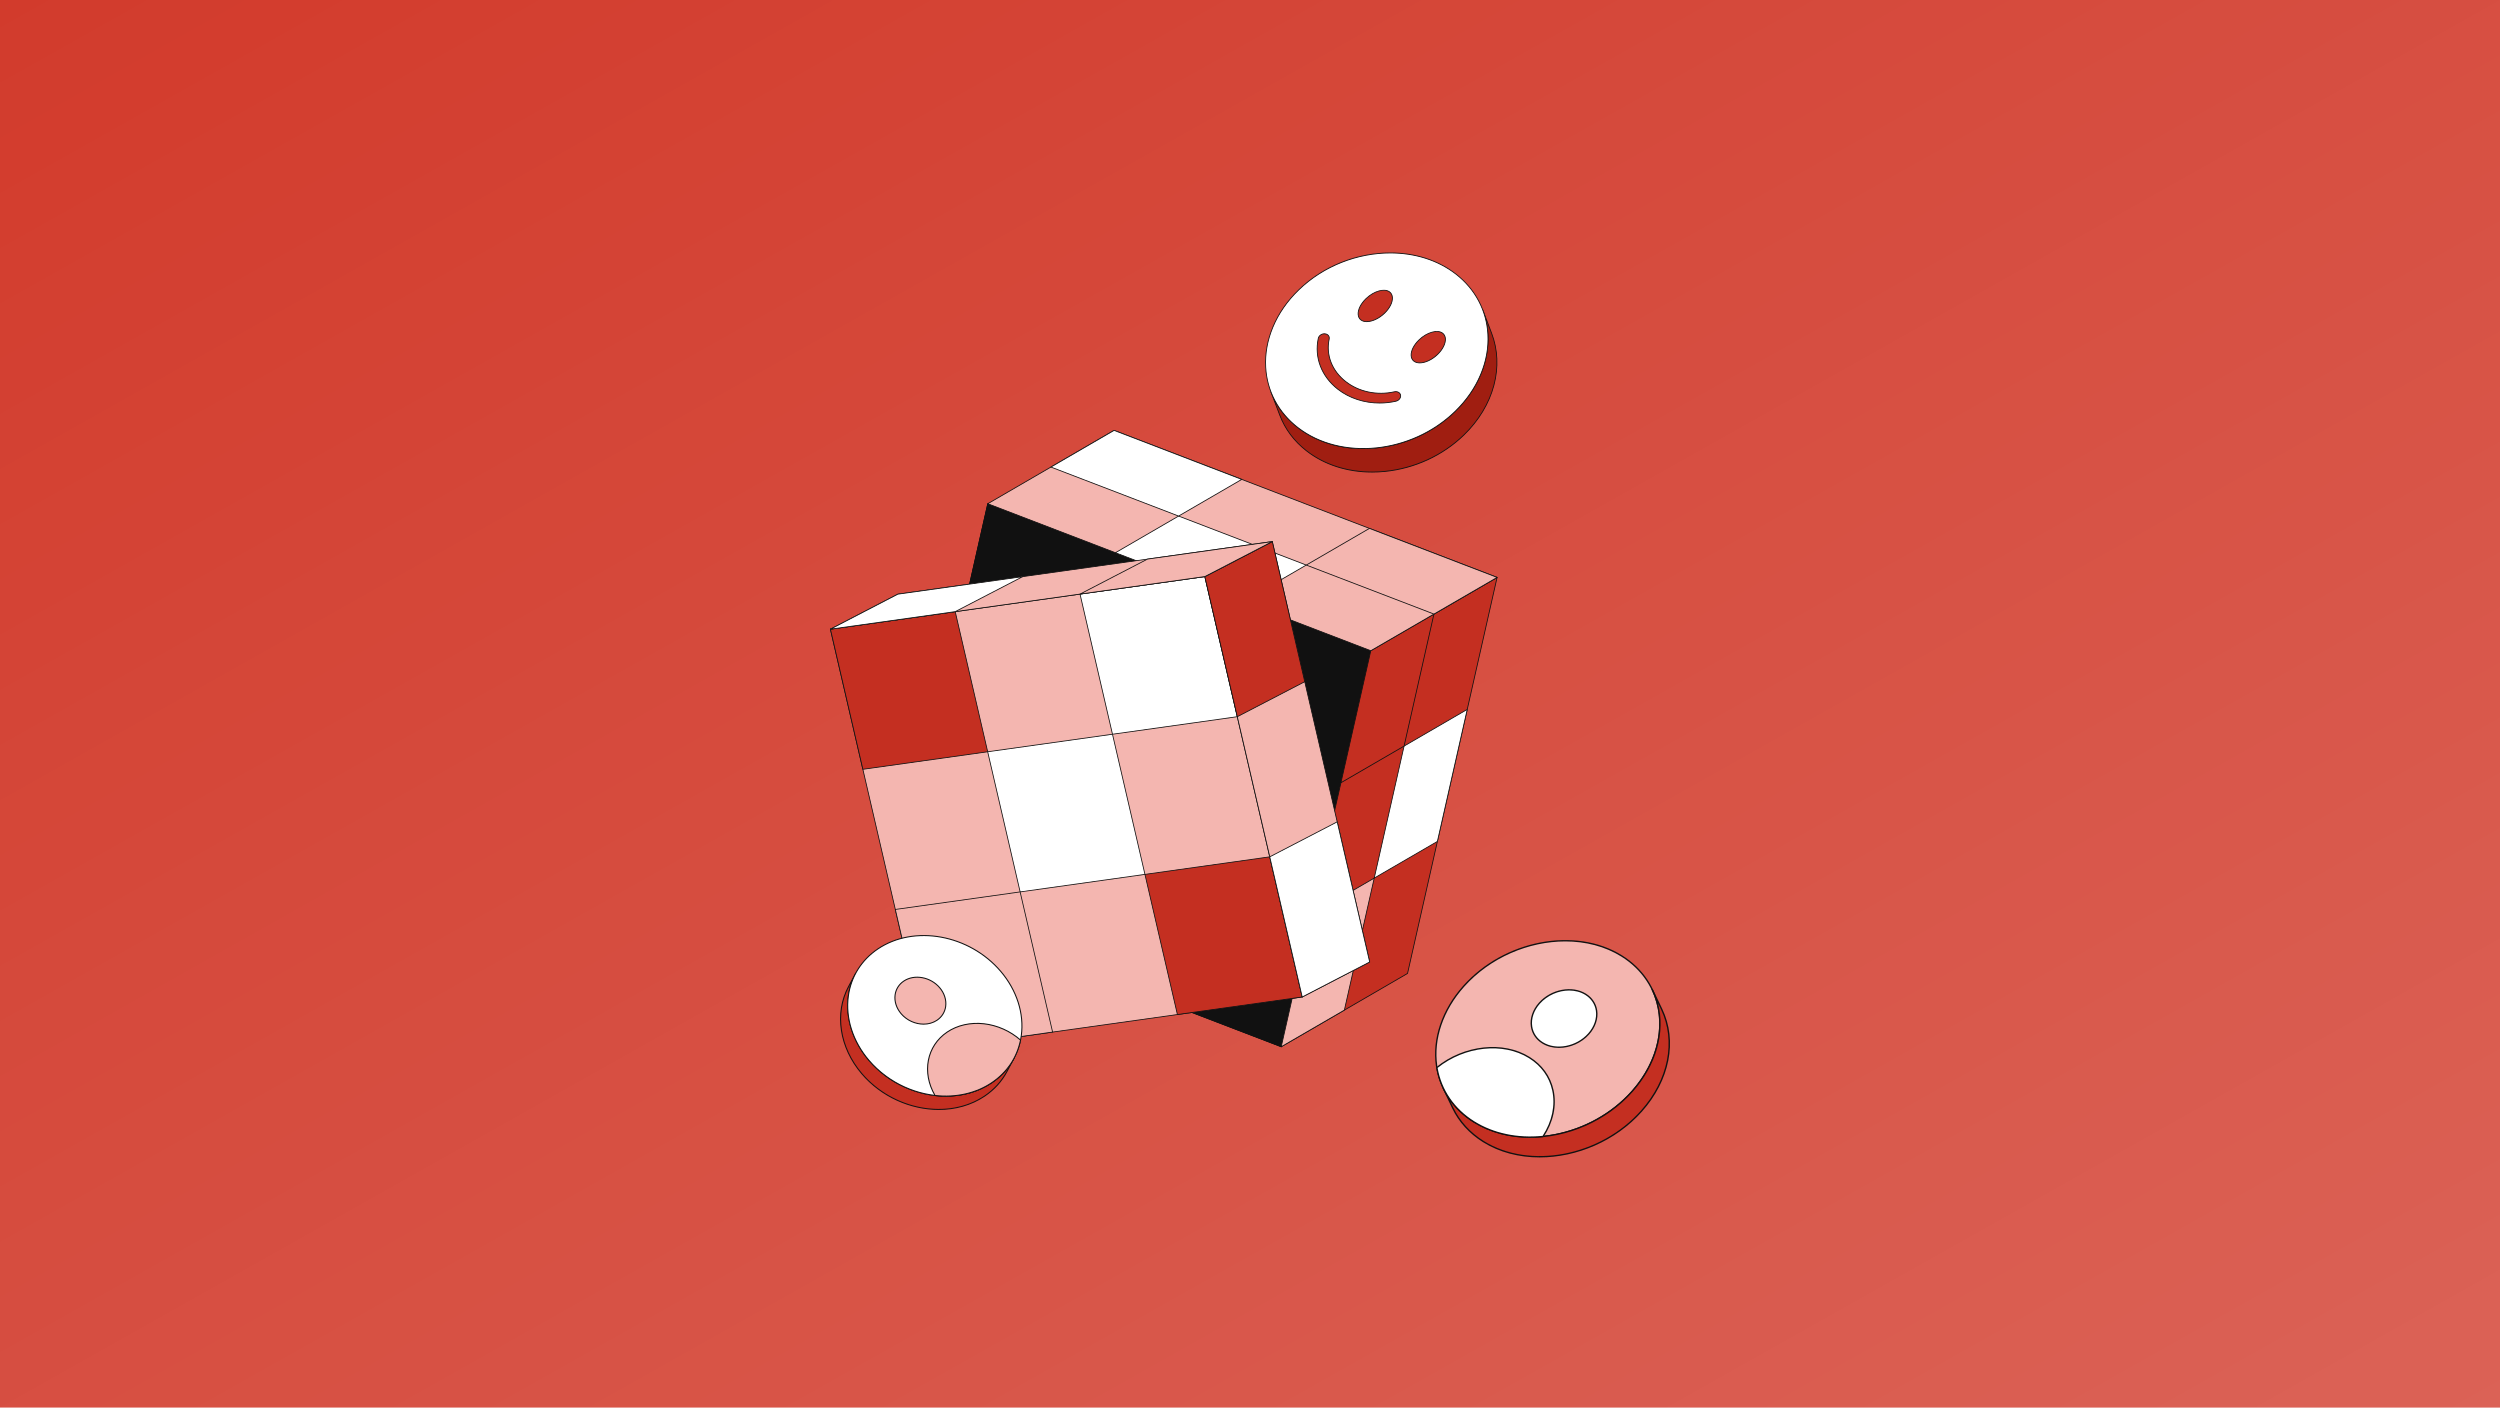 <svg width="1000" height="563" viewBox="0 0 1000 563" fill="none" xmlns="http://www.w3.org/2000/svg">
<rect width="1000" height="563" fill="#D23B2C"/>
<rect width="1000" height="563" fill="url(#paint0_linear_32_2442)" fill-opacity="0.2"/>
<g clip-path="url(#clip0_32_2442)">
<path d="M548.313 260.29L512.491 418.703L359.28 359.903L395.103 201.491L548.313 260.29Z" fill="#111111"/>
<path d="M512.491 418.865C512.471 418.865 512.451 418.862 512.433 418.855L359.222 360.055C359.147 360.026 359.104 359.946 359.122 359.868L394.944 201.455C394.955 201.409 394.985 201.37 395.026 201.348C395.067 201.326 395.117 201.323 395.161 201.339L548.371 260.139C548.446 260.168 548.489 260.248 548.471 260.326L512.649 418.739C512.638 418.785 512.609 418.824 512.567 418.846C512.543 418.859 512.517 418.865 512.491 418.865ZM359.469 359.802L512.374 418.485L548.124 260.391L395.219 201.709L359.469 359.802Z" fill="#111111"/>
<path d="M446.172 221.092L395.103 201.492L383.163 254.295L434.232 273.894L446.172 221.092Z" fill="#111111"/>
<path d="M434.232 274.056C434.212 274.056 434.192 274.053 434.174 274.046L383.105 254.446C383.03 254.417 382.987 254.338 383.005 254.259L394.945 201.457C394.956 201.411 394.986 201.372 395.027 201.349C395.069 201.327 395.118 201.324 395.162 201.341L446.23 220.94C446.305 220.969 446.348 221.049 446.33 221.127L434.39 273.93C434.379 273.976 434.35 274.015 434.308 274.037C434.284 274.05 434.258 274.056 434.231 274.056H434.232ZM383.352 254.194L434.115 273.676L445.983 221.193L395.22 201.711L383.352 254.194H383.352Z" fill="#111111"/>
<path d="M485.3 293.494L434.232 273.894L422.291 326.697L473.36 346.296L485.3 293.494Z" fill="#111111"/>
<path d="M473.36 346.459C473.34 346.459 473.32 346.455 473.302 346.448L422.233 326.849C422.158 326.82 422.115 326.74 422.133 326.662L434.073 273.859C434.084 273.813 434.114 273.774 434.155 273.752C434.197 273.73 434.246 273.726 434.29 273.743L485.359 293.343C485.434 293.371 485.476 293.451 485.459 293.53L473.518 346.332C473.508 346.378 473.478 346.417 473.436 346.44C473.413 346.452 473.386 346.459 473.36 346.459ZM422.48 326.596L473.243 346.078L485.111 293.595L434.348 274.113L422.48 326.596Z" fill="#111111"/>
<path d="M524.433 365.897L473.36 346.296L461.419 399.104L512.492 418.705L524.433 365.897Z" fill="#111111"/>
<path d="M512.492 418.867C512.472 418.867 512.453 418.864 512.434 418.856L461.361 399.255C461.286 399.227 461.243 399.147 461.261 399.068L473.202 346.261C473.213 346.215 473.243 346.176 473.284 346.154C473.326 346.132 473.375 346.129 473.419 346.145L524.492 365.746C524.567 365.775 524.61 365.855 524.592 365.933L512.65 418.741C512.64 418.787 512.61 418.826 512.569 418.848C512.545 418.861 512.518 418.867 512.492 418.867ZM461.608 399.003L512.375 418.486L524.244 365.999L473.477 346.515L461.608 399.003Z" fill="#111111"/>
<path d="M548.314 260.292L497.241 240.691L485.301 293.494L536.374 313.095L548.314 260.292Z" fill="#111111"/>
<path d="M536.374 313.257C536.354 313.257 536.335 313.253 536.316 313.246L485.243 293.645C485.168 293.616 485.125 293.536 485.143 293.458L497.083 240.655C497.093 240.609 497.123 240.57 497.165 240.548C497.206 240.526 497.255 240.523 497.299 240.539L548.372 260.141C548.448 260.169 548.49 260.249 548.472 260.328L536.532 313.13C536.522 313.176 536.492 313.215 536.45 313.238C536.427 313.25 536.4 313.257 536.374 313.257ZM485.49 293.393L536.257 312.876L548.125 260.393L497.358 240.909L485.49 293.393Z" fill="#111111"/>
<path d="M422.291 326.697L371.223 307.098L359.281 359.905L410.35 379.504L422.291 326.697Z" fill="#111111"/>
<path d="M410.35 379.667C410.33 379.667 410.31 379.663 410.292 379.656L359.223 360.057C359.148 360.028 359.105 359.948 359.123 359.87L371.065 307.062C371.075 307.016 371.105 306.977 371.146 306.955C371.188 306.933 371.237 306.93 371.281 306.947L422.35 326.546C422.425 326.575 422.467 326.654 422.45 326.733L410.508 379.54C410.498 379.586 410.468 379.625 410.426 379.647C410.403 379.66 410.376 379.667 410.35 379.667ZM359.47 359.804L410.233 379.286L422.102 326.798L371.34 307.316L359.47 359.804Z" fill="#111111"/>
<path d="M548.314 260.29L598.837 230.962L563.015 389.375L512.491 418.703L548.314 260.29Z" fill="#C42F21"/>
<path d="M512.491 418.865C512.458 418.865 512.424 418.855 512.395 418.834C512.343 418.796 512.319 418.73 512.333 418.668L548.155 260.255C548.165 260.211 548.193 260.173 548.232 260.15L598.756 230.822C598.811 230.789 598.881 230.793 598.933 230.831C598.985 230.869 599.01 230.935 598.995 230.998L563.173 389.411C563.163 389.455 563.135 389.493 563.096 389.515L512.573 418.844C512.547 418.858 512.519 418.865 512.491 418.865ZM548.456 260.395L512.731 418.377L562.873 389.27L598.597 231.289L548.456 260.395Z" fill="#111111"/>
<path d="M549.693 351.235L574.957 336.57L586.897 283.767L561.634 298.432L549.693 351.235Z" fill="white"/>
<path d="M549.693 351.398C549.659 351.398 549.625 351.387 549.597 351.366C549.545 351.328 549.52 351.263 549.534 351.2L561.475 298.397C561.485 298.353 561.513 298.315 561.552 298.292L586.815 283.627C586.871 283.595 586.94 283.599 586.992 283.637C587.044 283.675 587.069 283.741 587.055 283.803L575.114 336.606C575.104 336.65 575.076 336.688 575.037 336.711L549.774 351.376C549.749 351.391 549.721 351.398 549.693 351.398V351.398ZM561.776 298.537L549.933 350.909L574.813 336.466L586.656 284.094L561.776 298.537Z" fill="#111111"/>
<path d="M536.372 313.096L561.633 298.432L573.575 245.625L548.314 260.289L536.372 313.096Z" fill="#C42F21"/>
<path d="M536.372 313.258C536.338 313.258 536.305 313.248 536.276 313.227C536.224 313.189 536.2 313.123 536.214 313.061L548.155 260.253C548.165 260.209 548.193 260.171 548.232 260.149L573.493 245.485C573.549 245.453 573.619 245.456 573.671 245.495C573.723 245.533 573.747 245.598 573.733 245.661L561.792 298.469C561.782 298.512 561.754 298.55 561.715 298.573L536.454 313.237C536.428 313.251 536.4 313.258 536.372 313.258ZM548.456 260.394L536.612 312.77L561.491 298.328L573.335 245.952L548.456 260.394Z" fill="#111111"/>
<path d="M512.491 418.702L537.752 404.038L549.693 351.235L524.432 365.899L512.491 418.702Z" fill="#F4B6B0"/>
<path d="M512.491 418.864C512.458 418.864 512.424 418.854 512.395 418.833C512.343 418.795 512.319 418.729 512.333 418.666L524.274 365.863C524.284 365.82 524.311 365.782 524.35 365.759L549.611 351.095C549.667 351.063 549.737 351.067 549.789 351.105C549.841 351.143 549.865 351.209 549.851 351.271L537.911 404.074C537.901 404.118 537.873 404.156 537.834 404.179L512.573 418.842C512.547 418.857 512.519 418.864 512.491 418.864ZM524.574 366.004L512.731 418.375L537.61 403.933L549.452 351.562L524.574 366.004H524.574Z" fill="#111111"/>
<path d="M395.103 201.491L445.626 172.162L598.837 230.962L548.313 260.29L395.103 201.491Z" fill="#F4B6B0"/>
<path d="M548.313 260.452C548.293 260.452 548.274 260.449 548.255 260.442L395.044 201.642C394.986 201.62 394.946 201.566 394.941 201.504C394.936 201.441 394.967 201.382 395.021 201.35L445.545 172.022C445.587 171.997 445.639 171.993 445.684 172.011L598.895 230.81C598.953 230.833 598.993 230.887 598.998 230.949C599.003 231.011 598.972 231.071 598.918 231.102L548.394 260.431C548.369 260.445 548.341 260.452 548.313 260.452ZM395.477 201.461L548.299 260.111L598.462 230.992L445.64 172.341L395.477 201.461Z" fill="#111111"/>
<path d="M471.435 206.426L446.172 221.091L497.241 240.69L522.504 226.025L471.435 206.426Z" fill="white"/>
<path d="M497.241 240.852C497.221 240.852 497.201 240.849 497.183 240.842L446.114 221.242C446.056 221.22 446.015 221.166 446.01 221.104C446.005 221.042 446.037 220.982 446.091 220.951L471.354 206.286C471.396 206.261 471.448 206.257 471.493 206.275L522.562 225.874C522.62 225.896 522.661 225.95 522.666 226.012C522.671 226.075 522.639 226.134 522.585 226.165L497.322 240.831C497.297 240.845 497.269 240.853 497.241 240.853V240.852ZM446.546 221.061L497.226 240.511L522.129 226.055L471.449 206.605L446.546 221.061H446.546Z" fill="#111111"/>
<path d="M547.765 211.361L522.504 226.025L573.577 245.626L598.838 230.962L547.765 211.361Z" fill="#F4B6B0"/>
<path d="M573.577 245.788C573.557 245.788 573.538 245.785 573.519 245.778L522.446 226.177C522.388 226.154 522.347 226.1 522.342 226.038C522.337 225.976 522.369 225.916 522.423 225.885L547.684 211.221C547.726 211.197 547.777 211.192 547.823 211.21L598.896 230.811C598.954 230.834 598.995 230.887 599 230.95C599.005 231.012 598.973 231.072 598.919 231.103L573.658 245.767C573.633 245.781 573.605 245.789 573.577 245.789V245.788ZM522.878 225.995L573.563 245.447L598.464 230.992L547.779 211.541L522.878 225.995Z" fill="#111111"/>
<path d="M445.627 172.163L420.366 186.826L471.435 206.426L496.696 191.762L445.627 172.163Z" fill="white"/>
<path d="M471.435 206.588C471.415 206.588 471.395 206.584 471.377 206.577L420.308 186.978C420.25 186.956 420.21 186.902 420.205 186.84C420.2 186.777 420.231 186.718 420.285 186.686L445.546 172.022C445.588 171.998 445.64 171.993 445.685 172.011L496.754 191.611C496.812 191.633 496.853 191.687 496.858 191.749C496.862 191.811 496.831 191.871 496.777 191.902L471.516 206.566C471.491 206.58 471.463 206.588 471.435 206.588H471.435ZM420.741 186.797L471.421 206.246L496.321 191.792L445.642 172.342L420.741 186.797Z" fill="#111111"/>
<path d="M481.935 230.621L520.887 398.792L371.114 419.837L332.162 251.666L481.935 230.621Z" fill="#F4B6B0"/>
<path d="M371.114 419.999C371.04 419.999 370.973 419.948 370.956 419.873L332.004 251.703C331.994 251.659 332.003 251.612 332.028 251.574C332.054 251.537 332.094 251.512 332.14 251.506L481.913 230.461C481.996 230.449 482.075 230.503 482.093 230.585L521.045 398.755C521.055 398.799 521.047 398.846 521.021 398.884C520.995 398.921 520.955 398.946 520.91 398.952L371.137 419.997C371.129 419.998 371.121 419.999 371.114 419.999ZM332.36 251.802L371.239 419.656L520.689 398.656L481.811 230.803L332.36 251.802Z" fill="#111111"/>
<path d="M382.087 244.653L332.164 251.667L345.148 307.722L395.071 300.708L382.087 244.653Z" fill="#C42F21"/>
<path d="M345.147 307.885C345.073 307.885 345.007 307.834 344.99 307.759L332.006 251.704C331.996 251.66 332.005 251.613 332.03 251.576C332.056 251.538 332.096 251.513 332.142 251.507L382.064 244.492C382.147 244.48 382.226 244.534 382.245 244.616L395.228 300.671C395.239 300.715 395.23 300.762 395.204 300.8C395.178 300.837 395.138 300.862 395.093 300.868L345.17 307.883C345.163 307.884 345.155 307.885 345.147 307.885ZM332.362 251.803L345.272 307.541L394.873 300.572L381.963 244.834L332.362 251.803Z" fill="#111111"/>
<path d="M444.993 293.693L395.07 300.708L408.054 356.763L457.977 349.748L444.993 293.693Z" fill="white"/>
<path d="M408.054 356.925C407.979 356.925 407.913 356.874 407.896 356.8L394.912 300.744C394.902 300.7 394.911 300.653 394.937 300.616C394.962 300.579 395.003 300.553 395.048 300.547L444.971 293.532C445.053 293.52 445.132 293.575 445.151 293.656L458.135 349.712C458.145 349.756 458.136 349.803 458.11 349.84C458.085 349.877 458.044 349.903 457.999 349.909L408.076 356.924C408.069 356.925 408.061 356.925 408.054 356.925ZM395.268 300.843L408.178 356.582L457.779 349.612L444.869 293.874L395.268 300.843Z" fill="#111111"/>
<path d="M507.904 342.733L457.977 349.748L470.961 405.808L520.888 398.793L507.904 342.733Z" fill="#C42F21"/>
<path d="M470.961 405.971C470.887 405.971 470.82 405.919 470.803 405.845L457.819 349.785C457.808 349.741 457.817 349.694 457.843 349.657C457.869 349.619 457.909 349.594 457.954 349.588L507.881 342.573C507.964 342.56 508.043 342.615 508.062 342.697L521.047 398.757C521.057 398.801 521.048 398.848 521.022 398.885C520.996 398.922 520.956 398.947 520.911 398.954L470.984 405.969C470.976 405.97 470.969 405.971 470.961 405.971ZM458.174 349.884L471.086 405.627L520.691 398.657L507.779 342.914L458.174 349.884Z" fill="#111111"/>
<path d="M481.937 230.622L432.01 237.638L444.993 293.693L494.921 286.678L481.937 230.622Z" fill="white"/>
<path d="M444.993 293.855C444.919 293.855 444.853 293.804 444.835 293.73L431.852 237.675C431.842 237.63 431.85 237.584 431.876 237.546C431.902 237.509 431.942 237.484 431.987 237.478L481.914 230.462C481.997 230.45 482.076 230.504 482.095 230.586L495.078 286.641C495.089 286.685 495.08 286.732 495.054 286.77C495.028 286.807 494.988 286.832 494.943 286.838L445.016 293.854C445.008 293.855 445.001 293.855 444.993 293.855ZM432.208 237.774L445.118 293.512L494.723 286.542L481.813 230.804L432.208 237.774Z" fill="#111111"/>
<path d="M408.054 356.763L358.131 363.778L371.116 419.838L421.038 412.823L408.054 356.763Z" fill="#F4B6B0"/>
<path d="M371.115 420C371.041 420 370.975 419.949 370.958 419.875L357.973 363.814C357.963 363.77 357.971 363.724 357.997 363.686C358.023 363.649 358.063 363.624 358.108 363.617L408.031 356.603C408.114 356.59 408.193 356.645 408.212 356.727L421.196 412.787C421.207 412.831 421.198 412.878 421.172 412.915C421.146 412.952 421.106 412.978 421.061 412.984L371.138 419.999C371.13 420 371.123 420 371.115 420ZM358.329 363.914L371.24 419.657L420.84 412.687L407.929 356.944L358.329 363.914Z" fill="#111111"/>
<path d="M481.936 230.621L508.915 216.625L547.867 384.795L520.888 398.792L481.936 230.621Z" fill="#F4B6B0"/>
<path d="M520.888 398.954C520.864 398.954 520.841 398.949 520.82 398.939C520.774 398.918 520.741 398.877 520.729 398.828L481.778 230.658C481.761 230.586 481.795 230.512 481.861 230.478L508.84 216.481C508.884 216.457 508.937 216.456 508.983 216.477C509.028 216.498 509.061 216.539 509.073 216.588L548.025 384.758C548.041 384.83 548.007 384.905 547.941 384.939L520.962 398.936C520.939 398.948 520.913 398.954 520.887 398.954L520.888 398.954ZM482.122 230.707L520.998 398.552L547.68 384.709L508.804 216.865L482.122 230.707Z" fill="#111111"/>
<path d="M534.881 328.737L507.902 342.733L520.887 398.793L547.866 384.797L534.881 328.737Z" fill="white"/>
<path d="M520.887 398.955C520.864 398.955 520.841 398.95 520.819 398.94C520.774 398.919 520.741 398.878 520.729 398.83L507.744 342.77C507.728 342.698 507.762 342.623 507.828 342.589L534.806 328.593C534.85 328.569 534.903 328.568 534.949 328.589C534.994 328.61 535.027 328.651 535.039 328.7L548.024 384.76C548.04 384.832 548.006 384.906 547.94 384.94L520.962 398.937C520.938 398.949 520.913 398.955 520.887 398.955L520.887 398.955ZM508.089 342.819L520.998 398.553L547.679 384.711L534.77 328.977L508.089 342.819Z" fill="#111111"/>
<path d="M508.914 216.626L481.936 230.623L494.919 286.678L521.897 272.681L508.914 216.626Z" fill="#C42F21"/>
<path d="M494.919 286.84C494.896 286.84 494.873 286.835 494.851 286.825C494.806 286.804 494.773 286.763 494.761 286.714L481.778 230.659C481.761 230.587 481.795 230.513 481.861 230.479L508.839 216.482C508.884 216.459 508.936 216.458 508.982 216.479C509.027 216.5 509.061 216.541 509.072 216.59L522.056 272.645C522.072 272.717 522.038 272.791 521.972 272.825L494.994 286.822C494.97 286.834 494.945 286.84 494.919 286.84ZM482.122 230.709L495.03 286.438L521.711 272.595L508.803 216.866L482.122 230.709Z" fill="#111111"/>
<path d="M332.162 251.666L359.141 237.669L508.914 216.625L481.935 230.621L332.162 251.666Z" fill="#F4B6B0"/>
<path d="M332.162 251.828C332.092 251.828 332.029 251.784 332.008 251.716C331.984 251.64 332.017 251.559 332.087 251.523L359.067 237.526C359.083 237.517 359.101 237.512 359.119 237.509L508.892 216.464C508.97 216.453 509.045 216.5 509.069 216.575C509.093 216.651 509.059 216.732 508.989 216.769L482.01 230.765C481.994 230.774 481.976 230.78 481.958 230.782L332.185 251.827C332.177 251.828 332.17 251.828 332.162 251.828ZM359.191 237.826L333.078 251.374L481.885 230.465L507.999 216.917L359.191 237.826Z" fill="#111111"/>
<path d="M382.089 244.651L409.068 230.654L359.14 237.669L332.162 251.666L382.089 244.651Z" fill="white"/>
<path d="M332.162 251.828C332.092 251.828 332.029 251.783 332.008 251.715C331.984 251.64 332.017 251.559 332.087 251.522L359.066 237.526C359.082 237.517 359.1 237.512 359.118 237.509L409.045 230.494C409.123 230.482 409.198 230.53 409.222 230.605C409.246 230.68 409.212 230.762 409.142 230.798L382.164 244.795C382.148 244.803 382.13 244.809 382.112 244.811L332.185 251.827C332.177 251.828 332.17 251.828 332.162 251.828ZM359.191 237.826L333.078 251.374L382.039 244.494L408.152 230.947L359.191 237.826Z" fill="#111111"/>
<path d="M481.936 230.621L508.914 216.625L458.991 223.639L432.013 237.636L481.936 230.621Z" fill="#F4B6B0"/>
<path d="M432.013 237.798C431.943 237.798 431.88 237.753 431.858 237.685C431.834 237.61 431.868 237.528 431.938 237.492L458.916 223.495C458.933 223.487 458.95 223.481 458.968 223.479L508.891 216.464C508.97 216.452 509.044 216.5 509.068 216.575C509.092 216.651 509.059 216.732 508.989 216.769L482.01 230.765C481.994 230.774 481.976 230.779 481.958 230.782L432.035 237.797C432.028 237.798 432.02 237.798 432.013 237.798V237.798ZM459.041 223.796L432.928 237.343L481.886 230.464L507.998 216.917L459.041 223.796Z" fill="#111111"/>
</g>
<g clip-path="url(#clip1_32_2442)">
<path d="M405.597 423.325L402.746 428.666C400.728 432.447 397.759 435.795 393.864 438.421C379.294 448.239 357.282 444.214 344.701 429.446C335.481 418.622 333.875 405.035 339.403 394.681L342.254 389.339C336.727 399.693 338.332 413.281 347.553 424.104C360.134 438.872 382.146 442.897 396.715 433.079C400.611 430.454 403.579 427.105 405.597 423.325Z" fill="#C42F21"/>
<path d="M375.513 443.986C364.25 443.986 352.502 438.925 344.542 429.582C335.576 419.057 333.486 405.319 339.218 394.582L342.062 389.254C342.064 389.249 342.066 389.245 342.069 389.24C342.124 389.138 342.25 389.099 342.352 389.154C342.454 389.209 342.493 389.336 342.438 389.438C336.788 400.022 338.858 413.576 347.712 423.968C360.21 438.639 382.14 442.648 396.598 432.906C400.378 430.358 403.343 427.102 405.412 423.226C405.467 423.124 405.593 423.086 405.696 423.14C405.798 423.195 405.836 423.322 405.781 423.424L402.93 428.766C400.829 432.702 397.817 436.01 393.98 438.595C388.569 442.241 382.124 443.986 375.513 443.986ZM340.218 393.596L339.587 394.78C333.937 405.363 336.007 418.917 344.86 429.309C357.359 443.98 379.289 447.99 393.747 438.247C397.526 435.7 400.492 432.443 402.561 428.567L403.187 427.394C401.425 429.629 399.299 431.59 396.831 433.253C382.203 443.111 360.025 439.068 347.393 424.24C339.601 415.093 337.002 403.519 340.218 393.596Z" fill="#111111"/>
<path d="M405.598 423.301C413.635 408.244 405.971 388.439 388.479 379.065C370.987 369.692 350.292 374.3 342.255 389.357C334.218 404.415 341.882 424.22 359.374 433.593C376.866 442.967 397.561 438.359 405.598 423.301Z" fill="white"/>
<path d="M378.364 438.644C367.101 438.644 355.353 433.584 347.393 424.24C340.93 416.653 337.916 407.233 339.124 398.395C340.188 390.604 344.414 383.861 351.022 379.408C365.651 369.55 387.829 373.593 400.461 388.421C406.922 396.006 409.935 405.426 408.727 414.266C407.662 422.058 403.438 428.801 396.831 433.253C391.421 436.899 384.975 438.644 378.364 438.644ZM351.256 379.755C344.748 384.141 340.587 390.781 339.539 398.452C338.347 407.172 341.326 416.472 347.712 423.968C355.591 433.216 367.22 438.227 378.36 438.228C384.892 438.229 391.254 436.506 396.598 432.905C403.104 428.521 407.265 421.881 408.313 414.209C409.505 405.487 406.527 396.187 400.143 388.693C387.644 374.022 365.713 370.012 351.256 379.755Z" fill="#111111"/>
<path d="M361.491 392.448C357.235 395.316 356.759 401.147 360.442 405.47C364.118 409.786 370.559 410.955 374.814 408.087C379.077 405.214 379.546 399.389 375.87 395.073C372.186 390.75 365.754 389.576 361.491 392.448Z" fill="#F4B6B0"/>
<path d="M369.445 409.863C366.111 409.863 362.636 408.368 360.283 405.606C358.366 403.356 357.473 400.559 357.832 397.931C358.149 395.609 359.407 393.6 361.374 392.274C365.713 389.35 372.288 390.545 376.029 394.938C377.944 397.185 378.836 399.979 378.478 402.603C378.16 404.925 376.901 406.934 374.931 408.262C373.323 409.345 371.408 409.863 369.445 409.863ZM361.608 392.622C359.741 393.88 358.547 395.786 358.247 397.988C357.904 400.497 358.762 403.175 360.602 405.334C364.206 409.565 370.53 410.722 374.698 407.913C376.567 406.654 377.762 404.747 378.063 402.546C378.406 400.04 377.548 397.366 375.711 395.209C372.103 390.974 365.776 389.814 361.608 392.622Z" fill="#111111"/>
<path d="M396.715 433.079C402.975 428.861 406.837 422.775 408.213 416.033C399.844 408.646 387.391 407.091 378.862 412.838C370.527 418.455 368.731 429.167 374.01 438.199C382.06 439.118 390.145 437.507 396.715 433.079Z" fill="#F4B6B0"/>
<path d="M378.314 438.655C376.885 438.655 375.44 438.573 373.986 438.407C373.921 438.4 373.862 438.362 373.829 438.305C368.403 429.023 370.471 418.24 378.744 412.664C382.882 409.876 388.165 408.682 393.621 409.302C399.011 409.914 404.242 412.249 408.35 415.876C408.407 415.925 408.432 416.001 408.417 416.075C406.988 423.081 402.873 429.181 396.831 433.253C391.581 436.791 385.127 438.655 378.314 438.655ZM374.138 438.002C382.382 438.921 390.355 437.112 396.598 432.905C402.6 428.86 406.535 423.055 407.983 416.11C403.952 412.585 398.84 410.317 393.573 409.718C388.217 409.11 383.033 410.28 378.978 413.012C370.92 418.443 368.893 428.938 374.138 438.002Z" fill="#111111"/>
</g>
<g clip-path="url(#clip2_32_2442)">
<path d="M648.674 382.384C667.288 393.997 669.141 418.264 652.823 436.591C636.495 454.927 608.182 460.375 589.568 448.762C570.954 437.15 569.101 412.882 585.428 394.546C601.746 376.22 630.059 370.772 648.674 382.384Z" fill="#F4B6B0"/>
<path d="M612.111 455.126C603.96 455.126 596.067 453.148 589.418 448.999C581.061 443.786 575.712 435.759 574.357 426.397C572.787 415.552 576.745 403.875 585.217 394.361C601.597 375.965 630.131 370.486 648.824 382.147C657.182 387.361 662.531 395.389 663.887 404.753C665.456 415.596 661.5 427.268 653.034 436.776C642.477 448.632 626.873 455.126 612.111 455.126ZM626.118 376.573C611.519 376.573 596.086 382.999 585.639 394.732C577.277 404.122 573.368 415.635 574.914 426.317C576.246 435.513 581.503 443.4 589.717 448.525C608.187 460.047 636.401 454.61 652.611 436.405C660.968 427.02 664.875 415.512 663.329 404.832C661.998 395.635 656.74 387.747 648.524 382.621C641.961 378.527 634.165 376.573 626.118 376.573Z" fill="#111111"/>
<path d="M634.253 397.714C628.817 394.322 620.53 395.909 615.753 401.274C610.984 406.629 611.536 413.729 616.972 417.121C622.419 420.518 630.696 418.926 635.464 413.571C640.242 408.206 639.7 401.111 634.253 397.714Z" fill="white"/>
<path d="M623.568 419.179C621.146 419.179 618.8 418.591 616.823 417.358C614.329 415.802 612.733 413.404 612.327 410.605C611.86 407.376 613.032 403.908 615.542 401.088C620.397 395.637 628.857 394.017 634.404 397.476C636.899 399.033 638.497 401.431 638.902 404.227C639.369 407.455 638.193 410.929 635.676 413.756C632.555 417.261 627.94 419.179 623.568 419.179ZM627.656 396.21C623.442 396.21 618.983 398.069 615.964 401.459C613.564 404.156 612.441 407.46 612.885 410.525C613.266 413.158 614.771 415.417 617.122 416.884C622.446 420.204 630.58 418.635 635.254 413.385C637.662 410.681 638.788 407.372 638.344 404.307C637.963 401.676 636.458 399.419 634.104 397.95C632.215 396.773 629.972 396.21 627.656 396.21Z" fill="#111111"/>
<path d="M660.89 395.807L664.647 403.661C670.513 415.925 667.985 431.636 656.579 444.444C640.252 462.781 611.939 468.229 593.325 456.616C587.721 453.12 583.636 448.477 581.109 443.195L577.353 435.341C579.879 440.624 583.964 445.267 589.568 448.762C608.182 460.375 636.495 454.927 652.822 436.591C664.228 423.782 666.756 408.071 660.89 395.807Z" fill="#C42F21"/>
<path d="M615.868 462.98C607.717 462.98 599.825 461.001 593.176 456.853C587.726 453.453 583.466 448.772 580.856 443.315L577.099 435.461C577.032 435.321 577.092 435.155 577.232 435.088C577.373 435.021 577.541 435.081 577.607 435.221C580.171 440.581 584.359 445.182 589.718 448.525C608.187 460.047 636.401 454.61 652.612 436.405C663.601 424.064 666.676 408.553 660.636 395.927C660.569 395.788 660.629 395.621 660.77 395.554C660.911 395.488 661.078 395.547 661.145 395.687L664.902 403.541C671.041 416.373 667.932 432.118 656.791 444.63C646.234 456.486 630.63 462.979 615.868 462.98ZM580.125 440.484L581.364 443.075C583.928 448.435 588.116 453.036 593.475 456.379C611.944 467.901 640.158 462.465 656.369 444.259C667.358 431.918 670.433 416.407 664.393 403.781L663.194 401.275C666.247 412.898 662.604 426.029 653.034 436.776C642.477 448.632 626.873 455.125 612.111 455.126C603.961 455.126 596.068 453.147 589.419 448.999C585.727 446.696 582.582 443.806 580.125 440.484Z" fill="#111111"/>
<path d="M611.722 423.016C601.074 416.374 585.54 418.333 574.742 427.034C576.189 435.714 581.173 443.525 589.568 448.762C597.566 453.752 607.355 455.583 617.214 454.605C624.669 443.286 622.617 429.813 611.722 423.016Z" fill="white"/>
<path d="M612.045 455.144C603.658 455.144 595.917 453.054 589.418 448.999C581.286 443.926 575.975 436.141 574.465 427.08C574.448 426.981 574.486 426.88 574.565 426.817C585.635 417.897 601.325 416.199 611.872 422.78C616.906 425.92 620.209 430.501 621.426 436.028C622.776 442.163 621.364 448.815 617.45 454.758C617.403 454.829 617.327 454.875 617.242 454.884C615.487 455.057 613.752 455.144 612.045 455.144ZM575.047 427.149C576.567 435.981 581.772 443.568 589.718 448.525C597.399 453.317 606.849 455.327 617.052 454.339C620.827 448.552 622.185 442.096 620.875 436.147C619.692 430.77 616.475 426.312 611.573 423.253C601.263 416.822 585.928 418.465 575.047 427.149Z" fill="#111111"/>
</g>
<g clip-path="url(#clip3_32_2442)">
<path d="M508.327 156.627L511.892 166.023C513.951 171.45 517.526 176.388 522.621 180.353C539.88 193.783 568.049 190.95 585.537 174.019C597.862 162.086 601.59 146.333 596.672 133.371L593.107 123.975C598.025 136.937 594.297 152.69 581.972 164.622C564.483 181.554 536.315 184.387 519.056 170.957C513.961 166.992 510.386 162.054 508.327 156.627Z" fill="#A01E11"/>
<path d="M548.816 189.004C538.863 189.004 529.67 186.053 522.518 180.487C517.51 176.591 513.882 171.745 511.734 166.083L508.169 156.687C508.136 156.6 508.18 156.501 508.267 156.468C508.353 156.434 508.452 156.478 508.485 156.566C510.61 162.168 514.201 166.964 519.159 170.822C536.329 184.183 564.454 181.347 581.854 164.5C587.787 158.756 591.932 151.889 593.843 144.641C595.7 137.595 595.391 130.469 592.95 124.035C592.917 123.947 592.96 123.849 593.047 123.816C593.134 123.782 593.232 123.826 593.265 123.914L596.83 133.31C599.297 139.811 599.609 147.009 597.734 154.124C595.808 161.433 591.631 168.354 585.654 174.141C577.169 182.356 565.931 187.541 554.009 188.741C552.26 188.917 550.527 189.004 548.816 189.004ZM510.141 160.932L512.05 165.962C514.175 171.564 517.767 176.36 522.724 180.218C539.894 193.579 568.019 190.743 585.42 173.896C591.352 168.153 595.497 161.285 597.408 154.037C599.265 146.991 598.956 139.865 596.515 133.431L594.599 128.38C595.762 133.636 595.624 139.207 594.169 144.728C592.243 152.036 588.066 158.958 582.089 164.745C573.604 172.959 562.366 178.144 550.445 179.344C538.518 180.544 527.334 177.613 518.953 171.091C515.246 168.206 512.295 164.802 510.141 160.932Z" fill="#111111"/>
<path d="M564.213 175.88C587.626 166.883 600.563 143.66 593.109 124.012C585.655 104.364 560.633 95.73 537.221 104.727C513.809 113.725 500.871 136.947 508.325 156.596C515.779 176.244 540.801 184.878 564.213 175.88Z" fill="white"/>
<path d="M545.251 179.607C535.298 179.607 526.105 176.657 518.953 171.091C511.183 165.045 506.622 156.439 506.108 146.856C505.819 141.47 506.791 136.062 508.996 130.783C511.277 125.322 514.76 120.301 519.348 115.859C527.833 107.645 539.07 102.46 550.99 101.26C562.916 100.059 574.102 102.99 582.485 109.513C590.252 115.557 594.813 124.164 595.326 133.747C595.615 139.134 594.644 144.542 592.439 149.822C590.158 155.283 586.676 160.303 582.088 164.745C573.603 172.96 562.365 178.144 550.444 179.344C548.695 179.52 546.962 179.607 545.251 179.607ZM556.14 101.355C543.156 101.355 529.596 106.409 519.582 116.104C515.028 120.514 511.57 125.497 509.307 130.914C507.122 136.146 506.159 141.504 506.445 146.838C506.954 156.32 511.469 164.838 519.159 170.822C536.329 184.183 564.454 181.347 581.854 164.5C586.409 160.091 589.865 155.108 592.128 149.69C594.313 144.458 595.276 139.1 594.989 133.765C594.481 124.282 589.967 115.765 582.278 109.781C574.988 104.109 565.72 101.355 556.14 101.355Z" fill="#111111"/>
<path d="M577.075 133.295C579.131 134.895 578.22 138.692 575.037 141.773C571.854 144.855 567.605 146.054 565.549 144.454C563.493 142.854 564.407 139.059 567.59 135.978C570.772 132.896 575.019 131.695 577.075 133.295Z" fill="#C42F21"/>
<path d="M567.898 145.326C566.937 145.326 566.088 145.089 565.445 144.588C564.741 144.04 564.341 143.225 564.288 142.229C564.183 140.271 565.373 137.888 567.473 135.855C570.708 132.723 575.062 131.514 577.178 133.16C577.883 133.709 578.283 134.525 578.337 135.522C578.44 137.453 577.221 139.895 575.154 141.896C572.9 144.077 570.104 145.326 567.898 145.326ZM574.713 132.753C572.608 132.753 569.901 133.976 567.706 136.1C565.707 138.036 564.526 140.377 564.625 142.211C564.673 143.105 565.028 143.834 565.652 144.319C567.642 145.868 571.8 144.671 574.919 141.651C576.918 139.716 578.098 137.375 577.999 135.541C577.951 134.645 577.596 133.915 576.971 133.429C576.382 132.97 575.601 132.753 574.713 132.753Z" fill="#111111"/>
<path d="M555.875 116.797C557.931 118.397 557.016 122.192 553.834 125.274C550.651 128.355 546.405 129.557 544.348 127.957C542.292 126.357 543.207 122.562 546.389 119.481C549.572 116.399 553.818 115.197 555.875 116.797Z" fill="#C42F21"/>
<path d="M546.695 128.827C545.735 128.827 544.887 128.59 544.245 128.091C543.541 127.543 543.141 126.727 543.087 125.731C542.982 123.773 544.173 121.39 546.272 119.358C549.508 116.225 553.862 115.016 555.978 116.663C556.682 117.211 557.082 118.027 557.136 119.022C557.241 120.981 556.05 123.363 553.951 125.396C551.697 127.578 548.9 128.827 546.695 128.827ZM553.513 116.255C551.408 116.255 548.701 117.478 546.506 119.603C544.507 121.539 543.326 123.88 543.425 125.713C543.472 126.607 543.828 127.336 544.452 127.822C546.441 129.37 550.597 128.172 553.717 125.151C555.716 123.215 556.897 120.874 556.799 119.041C556.751 118.147 556.395 117.418 555.771 116.932C555.182 116.473 554.401 116.255 553.513 116.255Z" fill="#111111"/>
<path d="M531.073 133.925C531.57 134.312 531.818 134.925 531.675 135.593C530.301 141.968 532.781 148.344 538.31 152.647C543.581 156.748 550.845 158.268 557.744 156.718C558.463 156.555 559.148 156.707 559.621 157.075C559.946 157.329 560.172 157.684 560.239 158.108C560.406 159.152 559.554 160.216 558.339 160.491C550.067 162.352 541.397 160.562 535.153 155.704C528.598 150.602 525.67 142.984 527.318 135.324C527.549 134.248 528.712 133.436 529.916 133.509C530.373 133.537 530.769 133.689 531.073 133.925Z" fill="#C42F21"/>
<path d="M551.848 161.382C545.68 161.382 539.698 159.455 535.05 155.838C528.442 150.696 525.491 143.014 527.153 135.288C527.401 134.135 528.641 133.261 529.926 133.34C530.402 133.369 530.835 133.525 531.176 133.791C531.744 134.233 531.992 134.92 531.84 135.629C530.48 141.94 532.938 148.251 538.414 152.512C543.642 156.581 550.855 158.091 557.707 156.552C558.454 156.383 559.189 156.524 559.724 156.941C560.098 157.232 560.334 157.626 560.405 158.082C560.586 159.207 559.676 160.362 558.376 160.657C556.211 161.144 554.018 161.382 551.848 161.382ZM529.764 133.674C528.693 133.674 527.688 134.406 527.483 135.36C525.849 142.955 528.754 150.509 535.256 155.569C541.461 160.398 550.077 162.176 558.302 160.325C559.43 160.07 560.224 159.087 560.072 158.135C560.014 157.767 559.822 157.447 559.518 157.21C559.063 156.856 558.43 156.736 557.781 156.883C550.832 158.445 543.514 156.911 538.207 152.781C532.625 148.438 530.122 141.999 531.51 135.557C531.634 134.979 531.432 134.419 530.97 134.059C530.682 133.835 530.314 133.704 529.906 133.679C529.858 133.676 529.811 133.674 529.764 133.674Z" fill="#111111"/>
</g>
<defs>
<linearGradient id="paint0_linear_32_2442" x1="1000" y1="563" x2="518.639" y2="-291.994" gradientUnits="userSpaceOnUse">
<stop stop-color="white"/>
<stop offset="1" stop-color="white" stop-opacity="0"/>
</linearGradient>
<clipPath id="clip0_32_2442">
<rect width="267" height="248" fill="white" transform="translate(332 172)"/>
</clipPath>
<clipPath id="clip1_32_2442">
<rect width="73" height="70" fill="white" transform="translate(336 374)"/>
</clipPath>
<clipPath id="clip2_32_2442">
<rect width="94" height="87" fill="white" transform="translate(574 376)"/>
</clipPath>
<clipPath id="clip3_32_2442">
<rect width="93" height="88" fill="white" transform="translate(506 101)"/>
</clipPath>
</defs>
</svg>
